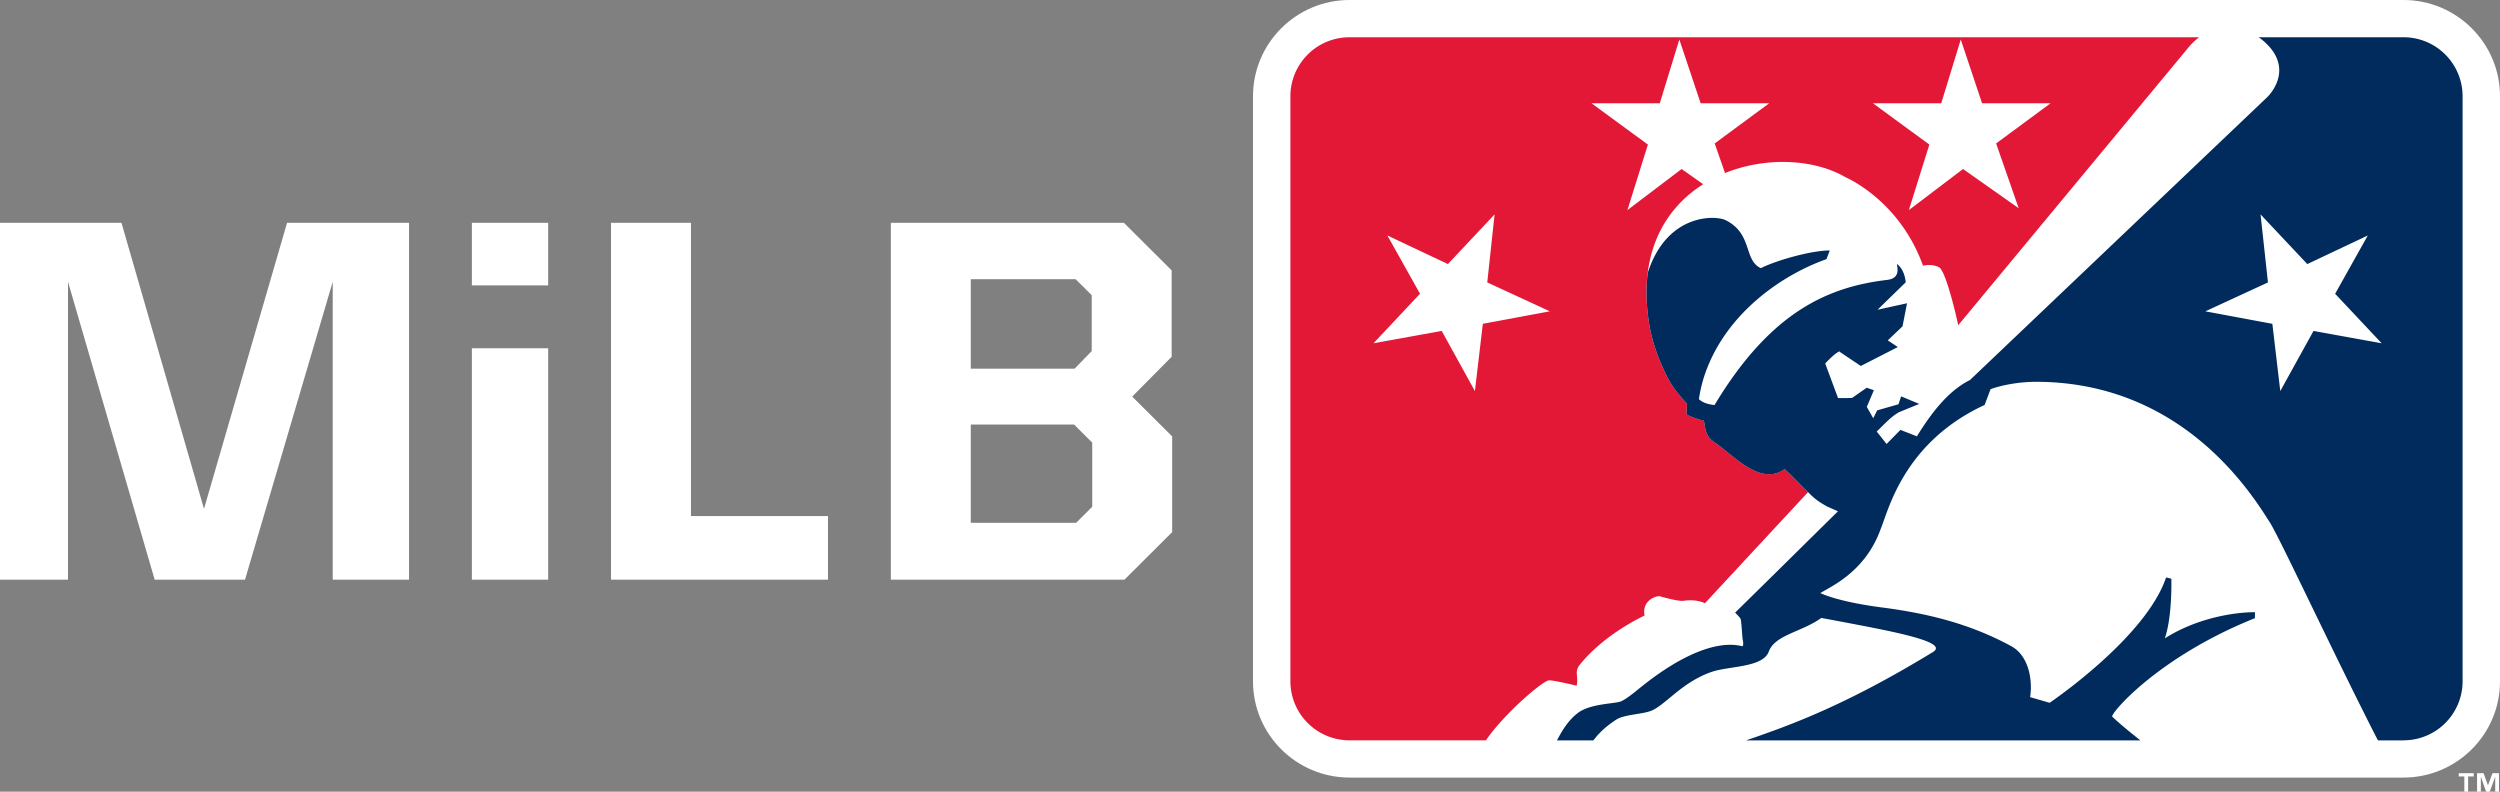 <svg viewBox="0 0 162 51.301" xmlns="http://www.w3.org/2000/svg"><rect x="0" y="0" width="162" height="51.301" fill="#808080" stroke="none"/><path d="m0 14.438h7.871l5.348 18.534 5.382-18.534h7.904v23.125h-4.944v-19.304l-5.685 19.305h-5.853l-5.617-19.305v19.305h-4.406zm39.594 0h5.18v19.003h8.879v4.122h-14.059zm18.132 0h15.102l3.095 3.083v5.597l-2.556 2.581 2.59 2.581v6.2l-3.095 3.084h-15.136zm11.907 9.451 1.11-1.139v-3.62l-1.043-1.039h-6.794v5.798zm.101 9.988 1.042-1.039v-4.156l-1.177-1.173h-6.693v6.368zm-39.157-19.439h4.944v4.055h-4.944zm0 8.128v14.998h4.944v-14.998z" fill="#fff"/><path d="m160.296 50.316h-.362v.985h-.245v-.985h-.361v-.214h.968zm1.639.985h-.245v-.954h-.006l-.347.954h-.236l-.336-.954h-.006v.954h-.245v-1.199h.424l.279.783h.006l.291-.783h.421zm-6.193-51.301h-68.289c-3.451 0-6.258 2.797-6.258 6.235v37.92c0 3.436 2.807 6.232 6.258 6.232h68.289c3.451 0 6.258-2.796 6.258-6.232v-37.92c0-3.438-2.807-6.235-6.258-6.235z" fill="#fff"/><path d="m87.453 2.414a3.826 3.826 0 0 0 -3.835 3.821v37.92a3.827 3.827 0 0 0 3.835 3.818h8.836c1.17-1.713 3.685-3.869 4.086-3.887.293-.014 1.79.346 1.79.346.135-.547-.135-.831.144-1.279 1.637-2.087 4.258-3.263 4.258-3.263-.187-.994.774-1.309 1.009-1.245.234.067 1.208.335 1.521.287.85-.128 1.382.157 1.382.157l6.685-7.202-.391-.384c-.375-.377-.744-.76-1.128-1.11-1.586 1.126-3.276-.878-4.619-1.791-.48-.328-.534-.827-.612-1.345-.657-.147-1.115-.401-1.115-.401a4.546 4.546 0 0 1 .025-.69c-.627-.681-.993-1.139-1.402-1.975a12.487 12.487 0 0 1 -.949-2.624c-.99-4.855.776-7.977 3.394-9.63l-1.399-.985-3.512 2.664 1.328-4.247-3.651-2.676h4.421l1.267-4.134 1.382 4.134h4.438l-3.528 2.602.668 1.919c2.669-1.079 5.797-.914 7.832.283 0 0 3.479 1.473 4.998 5.718.425-.081.698-.053 1.043.104.368.187.966 2.471 1.24 3.755l15.04-18.144c.113-.12.31-.324.572-.516h-55.053zm8.634 18.569-.513 4.357-2.151-3.896-4.42.8 3.014-3.208-2.115-3.778 3.923 1.853 3.025-3.219-.476 4.409 4.056 1.872zm34.724-7.492-3.606-2.539-3.512 2.664 1.329-4.247-3.652-2.676h4.422l1.266-4.134 1.38 4.134h4.437l-3.527 2.602z" fill="#e31837"/><path d="m155.742 47.973a3.826 3.826 0 0 0 3.834-3.818v-37.92a3.825 3.825 0 0 0 -3.834-3.821h-9.38c.107.076.215.157.327.253 1.962 1.708.501 3.375.205 3.65l-19.238 18.307c-1.357.677-2.429 2.014-3.441 3.65l-1.066-.418-.898.914-.641-.807c.633-.61.921-.952 1.453-1.257l1.304-.532-1.175-.49-.17.512-1.379.395-.258.51-.416-.735.458-1.08-.463-.161-.958.666-.9.005-.832-2.241c.448-.492.96-.892.948-.751l1.36.911 2.396-1.227-.651-.432.957-.911.291-1.494-1.91.42 1.828-1.781c-.054-.448-.183-.841-.52-1.147-.212-.196.413.863-.684.994-3.806.452-7.54 2.04-11.188 8.111-.547-.063-.808-.202-1.011-.381a8.947 8.947 0 0 1 .422-1.717c1.398-3.921 5.03-6.366 7.843-7.356l.213-.564c-1.261-.001-3.584.69-4.467 1.149-1.133-.537-.509-2.236-2.293-3.117-.623-.307-3.778-.471-5.032 3.414-.145 1.148-.098 2.444.198 3.896.3 1.221.658 2.022.949 2.624.408.836.775 1.294 1.402 1.975-.02.184-.039.454-.025.69 0 0 .458.254 1.115.401.078.518.131 1.017.612 1.345 1.343.912 3.033 2.916 4.619 1.791.384.35.753.733 1.128 1.11l.596.588c.363.338.598.483 1.027.725l.702.311-4.211 4.155-1.816 1.786-.635.624c.137.138.31.318.349.395.066.133.106 1.236.147 1.385.039.153.037.32-.006.396-.042.073-2.104-1.011-6.746 2.774-.789.657-1.103.786-1.113.789-.355.175-1.903.136-2.754.714-.704.509-1.112 1.242-1.423 1.826h2.365c.417-.571.96-1.009 1.484-1.348.544-.353 1.817-.334 2.377-.621.932-.476 1.949-1.83 3.806-2.471 1.113-.383 3.306-.271 3.692-1.309.405-1.099 2.11-1.254 3.406-2.185 1.192.223 2.341.438 3.37.642 2.935.582 4.656 1.085 3.864 1.568-5.712 3.484-9.286 4.755-12.11 5.725h25.55c-.768-.61-1.423-1.154-1.823-1.539-.129-.185 2.939-3.852 9.247-6.381 0-.131 0-.263.004-.385-1.12-.011-3.641.296-5.841 1.693.414-1.226.435-3.069.422-3.864l-.34-.084c-1.324 3.924-7.548 8.124-7.548 8.124l-1.265-.366c.179-1.144-.103-2.695-1.222-3.303-2.697-1.468-5.45-2.128-8.38-2.509-.904-.117-2.795-.404-3.992-.929.658-.424 2.934-1.363 3.931-4.209.471-1.107 1.456-5.556 6.715-7.983l.385-1.023c.519-.196 1.667-.48 2.966-.478 9.608.015 14.088 7.468 15.179 9.187.757 1.274 4.093 8.449 6.957 14.05h1.652zm-5.827-26.528-2.153 3.896-.513-4.357-4.342-.81 4.056-1.872-.479-4.409 3.029 3.219 3.92-1.853-2.116 3.778 3.016 3.208z" fill="#002b5c"/></svg>